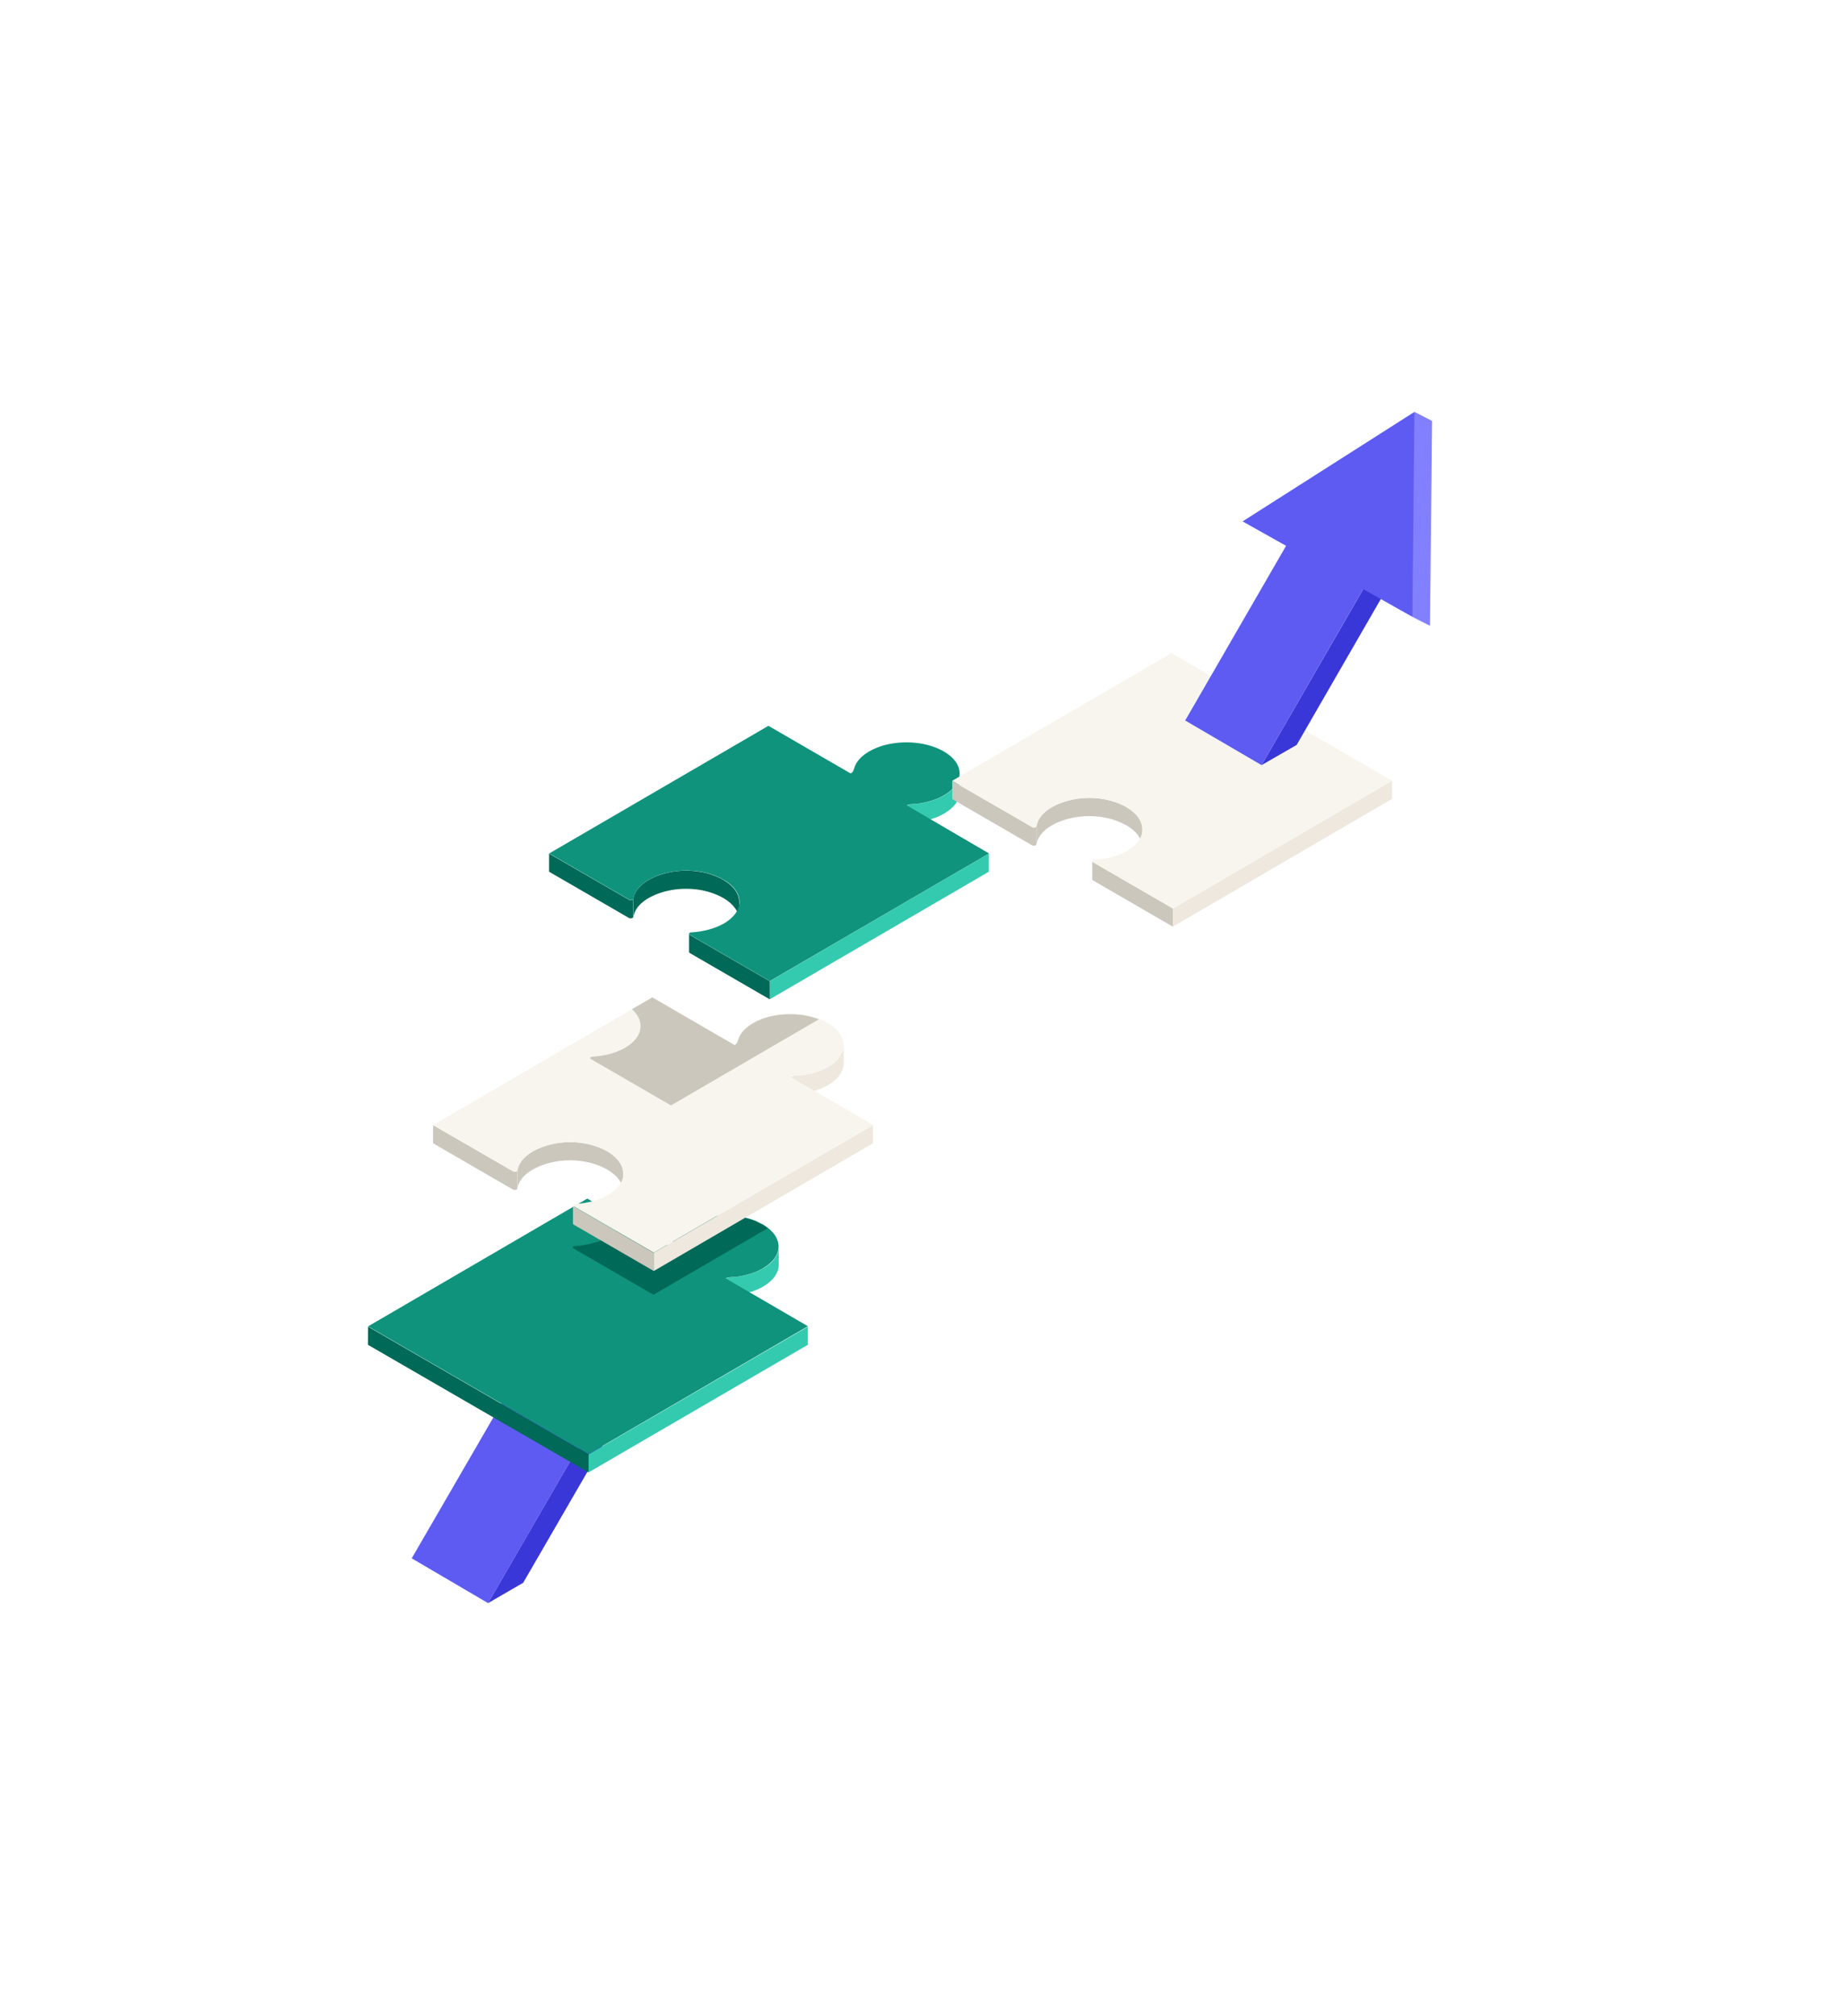 <svg width="421" height="460" viewBox="0 0 421 460" fill="none" xmlns="http://www.w3.org/2000/svg">
<g filter="url(#filter0_d_1002_1350)">
<path d="M124.873 300.227L116.889 304.876L134.323 315.064L142.307 310.449L124.873 300.227Z" fill="#A03030"/>
<path d="M116.889 304.876L84 361.625L101.434 371.847L134.323 315.064L116.889 304.876Z" fill="#5D5BF2"/>
<path d="M134.323 315.064L101.434 371.847L109.452 367.197L142.307 310.449L134.323 315.064Z" fill="#3A37D8"/>
</g>
<path d="M174.241 289.458C172.432 290.518 170.181 291.134 167.827 291.407H167.315C166.701 291.51 166.121 291.51 165.609 291.783V295.92C166.121 295.646 166.701 295.646 167.315 295.578H167.827C170.181 295.304 172.466 294.655 174.241 293.595C176.595 292.227 177.789 290.416 177.789 288.638V284.501C177.789 286.279 176.629 288.091 174.275 289.458H174.241Z" fill="#33CAB0"/>
<path d="M134.392 331.883L134.357 336.02L184.442 306.893V302.757L134.392 331.883Z" fill="#33CAB0"/>
<path d="M84.034 302.757L84 306.893L134.357 336.02L134.391 331.883L84.034 302.757Z" fill="#006957"/>
<path d="M165.575 291.749C166.121 291.475 166.701 291.475 167.281 291.407H167.792C170.146 291.134 172.432 290.484 174.206 289.424C178.949 286.655 178.915 282.211 174.172 279.442C173.661 279.169 173.115 278.895 172.535 278.622C168.475 276.981 163.016 276.946 158.922 278.519C155.988 279.681 154.248 281.356 153.702 283.168L153.565 283.544C153.463 283.852 153.395 284.16 152.849 284.399L134.084 273.528L84.034 302.688L134.391 331.815L184.442 302.654L165.575 291.681V291.749Z" fill="#0F937C"/>
<path d="M172.534 278.689C168.474 277.049 163.016 277.014 158.922 278.587C155.987 279.749 154.247 281.424 153.702 283.236L153.565 283.612C153.463 283.92 153.395 284.228 152.849 284.467L142.136 278.279C141.795 279.749 140.703 281.185 138.758 282.313C136.677 283.51 134.016 284.193 131.286 284.364C130.809 284.364 130.604 284.706 130.945 284.911L149.198 295.475L175.264 280.296C174.923 280.023 174.547 279.749 174.138 279.51C173.626 279.236 173.08 278.963 172.5 278.689H172.534Z" fill="#006957"/>
<path d="M189.081 243.478C187.273 244.538 185.021 245.153 182.667 245.427H182.156C181.541 245.529 180.961 245.529 180.45 245.803V249.939C180.961 249.666 181.541 249.666 182.156 249.597H182.667C185.021 249.324 187.307 248.674 189.081 247.614C191.436 246.247 192.596 244.469 192.596 242.657V238.521C192.596 240.299 191.436 242.111 189.081 243.478Z" fill="#EEE8DE"/>
<path d="M117.162 267.34L98.875 256.776V260.913L117.128 271.476C117.469 271.647 118.049 271.545 118.083 271.271V267.135C118.083 267.408 117.469 267.511 117.162 267.34Z" fill="#CBC7BC"/>
<path d="M138.724 262.793C137.701 262.212 136.472 261.699 135.039 261.289C132.003 260.468 128.523 260.434 125.487 261.255C120.915 262.451 118.492 264.742 118.117 267.135V271.271C118.458 268.878 120.915 266.588 125.452 265.391C128.489 264.571 132.003 264.605 135.005 265.425C136.438 265.836 137.701 266.348 138.69 266.93C141.078 268.331 142.272 270.143 142.272 271.955V267.818C142.272 266.007 141.078 264.195 138.69 262.793H138.724Z" fill="#CBC7BC"/>
<path d="M149.232 285.903V290.073L199.283 260.913L199.317 256.776L149.232 285.903Z" fill="#EEE8DE"/>
<path d="M130.98 275.339C130.98 275.339 130.809 275.203 130.809 275.1V279.237C130.809 279.237 130.843 279.408 130.98 279.476L149.232 290.039V285.903L130.98 275.339Z" fill="#CBC7BC"/>
<path d="M180.45 245.768C180.996 245.495 181.576 245.495 182.156 245.427H182.667C185.021 245.153 187.307 244.504 189.081 243.444C193.79 240.709 193.79 236.231 189.047 233.496C188.536 233.188 187.99 232.915 187.376 232.675C183.35 231 177.891 230.966 173.797 232.573C170.863 233.735 169.123 235.41 168.577 237.222L168.44 237.598C168.338 237.906 168.27 238.213 167.724 238.453L148.959 227.582L98.909 256.742L117.196 267.306C117.503 267.476 118.117 267.374 118.151 267.1C118.493 264.707 120.949 262.417 125.521 261.22C128.557 260.4 132.071 260.434 135.074 261.255C136.507 261.665 137.769 262.178 138.758 262.759C143.501 265.494 143.535 269.972 138.827 272.707C136.745 273.903 134.084 274.587 131.355 274.758C130.877 274.758 130.672 275.1 131.014 275.305L149.266 285.869L199.317 256.708L180.45 245.734V245.768Z" fill="#F7F5ED"/>
<g filter="url(#filter1_d_1002_1350)">
<path d="M205.595 177.499C203.786 178.559 201.501 179.209 199.181 179.448H198.669C198.055 179.551 197.475 179.551 196.963 179.824V183.961C197.475 183.687 198.055 183.687 198.669 183.619H199.181C201.535 183.345 203.82 182.696 205.595 181.636C207.949 180.268 209.109 178.491 209.109 176.679V172.542C209.109 174.32 207.949 176.132 205.595 177.499Z" fill="#33CAB0"/>
<path d="M133.641 201.361L115.354 190.798V194.934L133.607 205.498C133.914 205.669 134.528 205.566 134.562 205.293V201.156C134.562 201.43 133.948 201.532 133.641 201.361Z" fill="#006957"/>
<path d="M155.203 196.815C154.18 196.233 152.951 195.721 151.518 195.31C148.482 194.49 144.968 194.456 141.966 195.276C137.394 196.473 134.971 198.763 134.596 201.156V205.293C134.937 202.9 137.394 200.609 141.931 199.413C144.934 198.626 148.482 198.626 151.484 199.447C152.917 199.857 154.18 200.37 155.169 200.951C157.557 202.353 158.751 204.165 158.751 205.976V201.84C158.751 200.028 157.557 198.216 155.169 196.815H155.203Z" fill="#006957"/>
<path d="M165.746 219.924L165.711 224.061L215.762 194.934V190.798L165.746 219.924Z" fill="#33CAB0"/>
<path d="M147.492 209.361C147.492 209.361 147.322 209.224 147.322 209.122V213.258C147.322 213.258 147.356 213.429 147.492 213.497L165.745 224.061V219.924L147.492 209.361Z" fill="#006957"/>
<path d="M196.929 179.79C197.475 179.516 198.055 179.516 198.635 179.448H199.146C201.501 179.175 203.786 178.525 205.56 177.465C210.269 174.73 210.269 170.252 205.526 167.517C205.015 167.21 204.469 166.936 203.855 166.697C199.829 165.022 194.37 164.987 190.276 166.594C187.342 167.756 185.568 169.466 185.056 171.243L184.919 171.619C184.817 171.927 184.749 172.235 184.203 172.508L165.438 161.637L115.388 190.764L133.675 201.327C133.982 201.498 134.596 201.395 134.63 201.122C134.972 198.729 137.428 196.438 142 195.242C145.002 194.456 148.55 194.456 151.553 195.276C152.986 195.686 154.248 196.199 155.237 196.78C159.98 199.515 160.014 203.994 155.306 206.728C153.224 207.925 150.563 208.609 147.834 208.78C147.356 208.78 147.151 209.121 147.493 209.327L165.745 219.89L215.796 190.764L196.963 179.756L196.929 179.79Z" fill="#0F937C"/>
</g>
<path d="M235.686 188.781L217.399 178.217V182.354L235.652 192.917C235.959 193.088 236.573 192.986 236.607 192.712V188.576C236.607 188.849 235.993 188.952 235.686 188.781Z" fill="#CBC7BC"/>
<path d="M257.248 184.234C256.225 183.653 254.996 183.14 253.563 182.73C250.527 181.909 247.013 181.875 244.01 182.696C239.439 183.892 237.016 186.183 236.641 188.576V192.712C236.982 190.319 239.439 188.029 243.976 186.832C246.979 186.046 250.527 186.046 253.529 186.866C254.962 187.277 256.19 187.789 257.214 188.371C259.602 189.772 260.796 191.584 260.796 193.396V189.259C260.796 187.448 259.602 185.636 257.214 184.234H257.248Z" fill="#CBC7BC"/>
<path d="M249.537 196.78C249.537 196.78 249.367 196.644 249.367 196.541V200.678C249.367 200.678 249.401 200.848 249.537 200.917L267.79 211.48V207.344L249.537 196.78Z" fill="#CBC7BC"/>
<path d="M267.79 207.344L267.756 211.48L317.807 182.32V178.183L267.79 207.344Z" fill="#EEE8DE"/>
<path d="M267.449 149.057L217.399 178.183L235.686 188.746C235.993 188.917 236.607 188.815 236.641 188.541C236.982 186.148 239.439 183.858 244.011 182.661C247.013 181.875 250.561 181.875 253.563 182.696C254.996 183.106 256.225 183.619 257.248 184.2C261.99 186.969 262.024 191.413 257.316 194.182C255.269 195.379 252.574 196.062 249.879 196.199C249.401 196.199 249.196 196.541 249.538 196.746L267.79 207.309L317.841 178.183L267.483 149.057H267.449Z" fill="#F7F5ED"/>
<g filter="url(#filter2_d_1002_1350)">
<path d="M301.396 140.168L278.026 180.61L286.043 175.995L309.38 135.553L301.396 140.168Z" fill="#3A37D8"/>
<path d="M312.928 100L307.64 123.622L312.45 146.766L316.476 148.817L316.954 102.051L312.928 100Z" fill="#8280FF"/>
<path d="M312.928 100L273.693 124.99L283.621 130.562L260.592 170.423L278.026 180.61L301.226 140.442L312.45 146.766L312.928 100Z" fill="#5D5BF2"/>
</g>
<path d="M173.763 232.607C170.829 233.77 169.089 235.445 168.543 237.257L168.407 237.633C168.304 237.94 168.236 238.248 167.69 238.487L148.926 227.616L144.286 230.317C147.356 233.052 146.844 236.71 142.75 239.103C140.669 240.299 138.008 240.983 135.279 241.154C134.801 241.154 134.596 241.496 134.937 241.701L153.19 252.264L186.967 232.607C182.975 231.069 177.721 231.069 173.763 232.607Z" fill="#CBC7BC"/>
<defs>
<filter id="filter0_d_1002_1350" x="0" y="200.227" width="246.307" height="259.62" filterUnits="userSpaceOnUse" color-interpolation-filters="sRGB">
<feFlood flood-opacity="0" result="BackgroundImageFix"/>
<feColorMatrix in="SourceAlpha" type="matrix" values="0 0 0 0 0 0 0 0 0 0 0 0 0 0 0 0 0 0 127 0" result="hardAlpha"/>
<feOffset dx="10" dy="-6"/>
<feGaussianBlur stdDeviation="47"/>
<feComposite in2="hardAlpha" operator="out"/>
<feColorMatrix type="matrix" values="0 0 0 0 0.365 0 0 0 0 0.357 0 0 0 0 0.949 0 0 0 1 0"/>
<feBlend mode="normal" in2="BackgroundImageFix" result="effect1_dropShadow_1002_1350"/>
<feBlend mode="normal" in="SourceGraphic" in2="effect1_dropShadow_1002_1350" result="shape"/>
</filter>
<filter id="filter1_d_1002_1350" x="21.354" y="61.637" width="308.442" height="270.424" filterUnits="userSpaceOnUse" color-interpolation-filters="sRGB">
<feFlood flood-opacity="0" result="BackgroundImageFix"/>
<feColorMatrix in="SourceAlpha" type="matrix" values="0 0 0 0 0 0 0 0 0 0 0 0 0 0 0 0 0 0 127 0" result="hardAlpha"/>
<feOffset dx="10" dy="4"/>
<feGaussianBlur stdDeviation="52"/>
<feComposite in2="hardAlpha" operator="out"/>
<feColorMatrix type="matrix" values="0 0 0 0 0.059 0 0 0 0 0.576 0 0 0 0 0.486 0 0 0 1 0"/>
<feBlend mode="normal" in2="BackgroundImageFix" result="effect1_dropShadow_1002_1350"/>
<feBlend mode="normal" in="SourceGraphic" in2="effect1_dropShadow_1002_1350" result="shape"/>
</filter>
<filter id="filter2_d_1002_1350" x="176.592" y="0" width="244.362" height="268.61" filterUnits="userSpaceOnUse" color-interpolation-filters="sRGB">
<feFlood flood-opacity="0" result="BackgroundImageFix"/>
<feColorMatrix in="SourceAlpha" type="matrix" values="0 0 0 0 0 0 0 0 0 0 0 0 0 0 0 0 0 0 127 0" result="hardAlpha"/>
<feOffset dx="10" dy="-6"/>
<feGaussianBlur stdDeviation="47"/>
<feComposite in2="hardAlpha" operator="out"/>
<feColorMatrix type="matrix" values="0 0 0 0 0.365 0 0 0 0 0.357 0 0 0 0 0.949 0 0 0 1 0"/>
<feBlend mode="normal" in2="BackgroundImageFix" result="effect1_dropShadow_1002_1350"/>
<feBlend mode="normal" in="SourceGraphic" in2="effect1_dropShadow_1002_1350" result="shape"/>
</filter>
</defs>
</svg>
